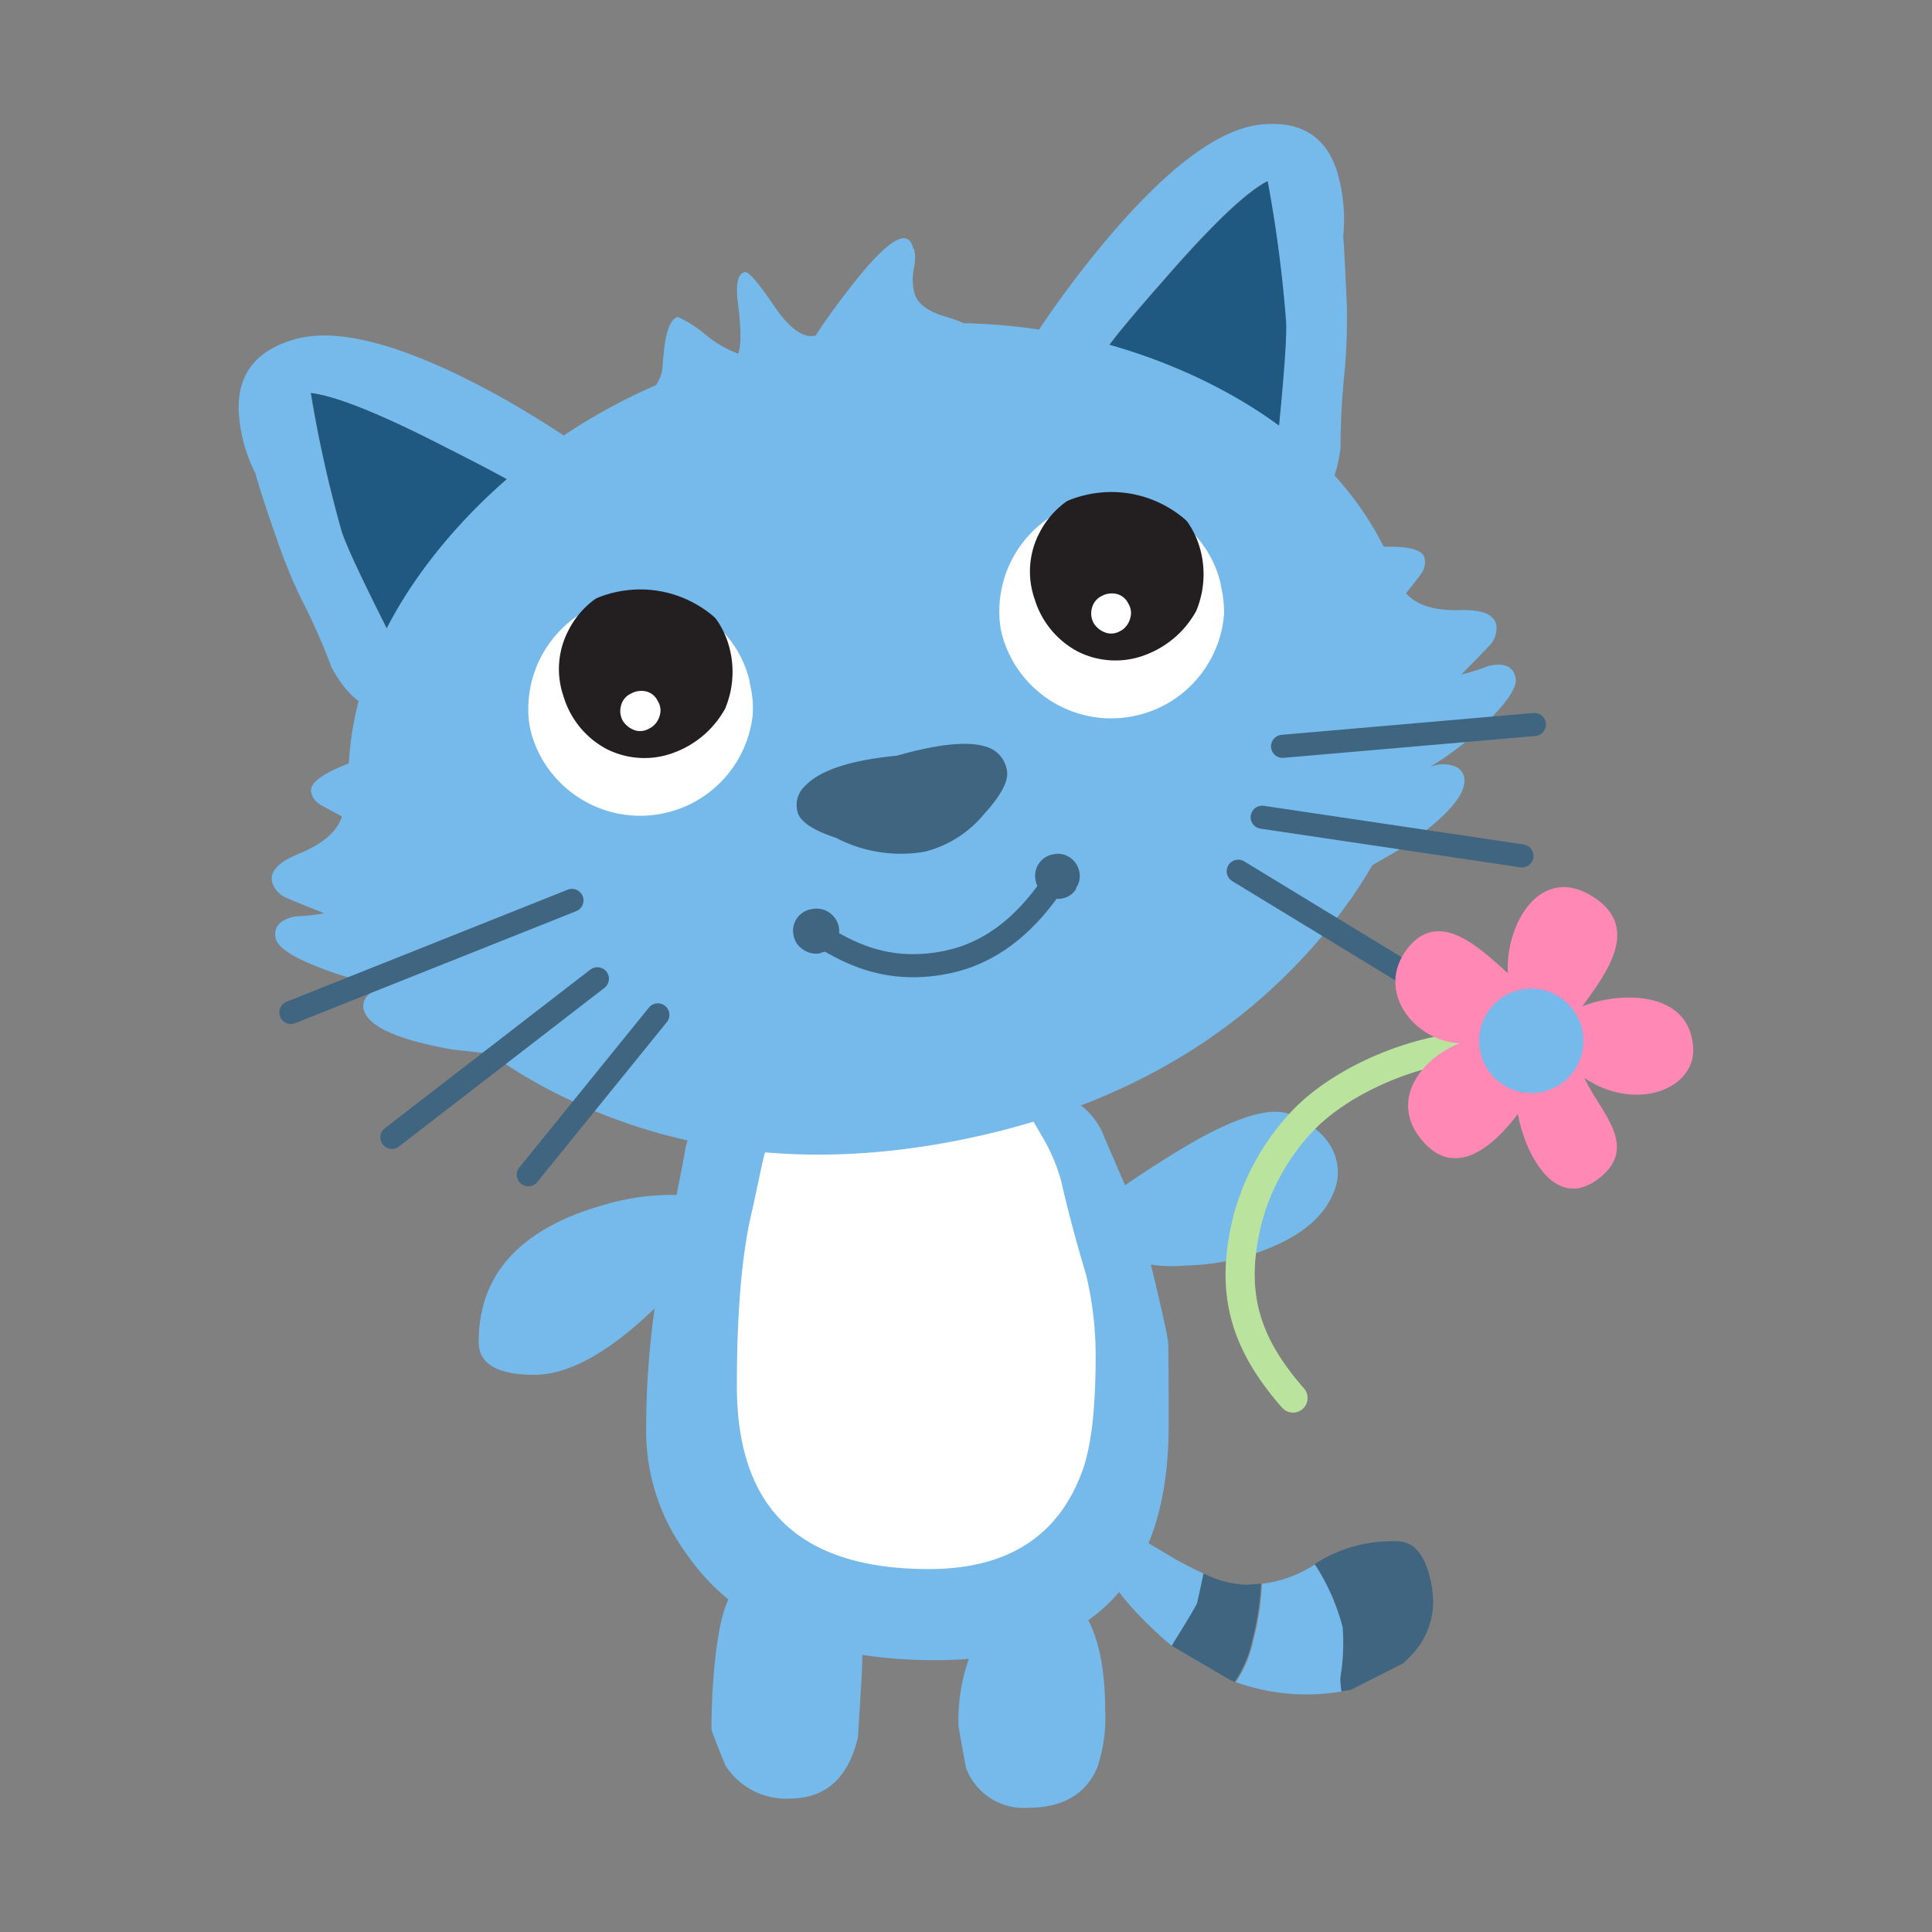 <svg id="Layer_1" data-name="Layer 1" xmlns="http://www.w3.org/2000/svg" width="7.06cm" height="7.06cm" viewBox="0 0 200 200"><rect x="0" y="0" width="200" height="200" fill="#808080" stroke="none"/><defs><style>.cls-1,.cls-10{fill:#75baeb;}.cls-1,.cls-2,.cls-3,.cls-4,.cls-7{fill-rule:evenodd;}.cls-2{fill:#1f5880;}.cls-3{fill:#fff;}.cls-4{fill:#406580;}.cls-5,.cls-6,.cls-8{fill:none;}.cls-5{stroke:#406580;stroke-width:2.39px;}.cls-5,.cls-8{stroke-linecap:round;stroke-linejoin:round;}.cls-6{stroke:#75baeb;stroke-miterlimit:10;stroke-width:4.47px;}.cls-7{fill:#231f20;}.cls-8{stroke:#bae39d;stroke-width:3.02px;}.cls-9{fill:#ff88b4;}</style></defs><title>kitten-2</title><path class="cls-1" d="M40.73,66.5q3.87-1.37,9.62-7.35,5.68-5.8,5.21-7.5-.2-.69-9.55-5.4-9.94-5.1-13.85-5.57a130.51,130.51,0,0,0,3.14,14.1q.52,2,5.41,11.6Zm16.82-5.44Q49.22,71.12,41,73.35q-3.82,1-6.68-4.27a66.7,66.7,0,0,0-3.21-7.24,55,55,0,0,1-2.44-6Q27,51.09,26.44,49a16.06,16.06,0,0,1-1.72-6.32q-.29-5.89,5.92-7.59,6.86-1.84,20.8,5.79a104.05,104.05,0,0,1,9,5.62q3.74,2.58,3.82,3,.73,2.7-6.76,11.64"/><path class="cls-2" d="M40.73,66.5l0-.11q-4.89-9.64-5.41-11.6a130.89,130.89,0,0,1-3.13-14.1q3.92.47,13.85,5.57,9.35,4.71,9.55,5.4.47,1.7-5.21,7.5-5.76,6-9.63,7.35"/><path class="cls-1" d="M114,37.18q.19,1.7,7.17,5.29,7.16,3.66,11,3.68V46.1q1.12-11,.92-13a135,135,0,0,0-1.9-14.36q-3.29,1.7-10.52,10-6.76,7.65-6.71,8.42m1.39,9.59q-9.72-5.92-10-8.74,0-.44,2.38-4.15,2.91-4.32,6.27-8.39,9.94-12,16.66-12.59,6.11-.56,7.79,5a17.53,17.53,0,0,1,.6,6.61c.12,1.47.24,3.94.38,7.38a63,63,0,0,1-.22,6.45,77,77,0,0,0-.44,8.06q-.72,5.93-4.52,6.28-8.11.69-18.93-6"/><path class="cls-2" d="M114,37.18q-.05-.77,6.7-8.42,7.24-8.31,10.53-10a136,136,0,0,1,1.89,14.36q.2,2-.92,13v.05q-3.88,0-11-3.68-7-3.59-7.17-5.29"/><path class="cls-1" d="M72.38,113.6c.28-1.27.74-2,1.37-2.33q2.69-1.14,12-.18,17.79.24,23.7,2.15a7.17,7.17,0,0,1,4.84,4.42l2.27,5.25a27.33,27.33,0,0,1,1.79,4.78q2.39,9.67,2.57,11.22.06.66.06,8.66,0,24.29-24.12,24.29-18.21,0-25.79-11a21.44,21.44,0,0,1-4.18-12.36A89.36,89.36,0,0,1,69,128.65q1.56-7.34,2-10,1-3.4,1.31-5"/><path class="cls-3" d="M80.38,115.93a7.62,7.62,0,0,0,.24-2.15,3.78,3.78,0,0,1,.84-2.39A8.16,8.16,0,0,1,85,109.25a17.93,17.93,0,0,1,3.88-1Q103,106.14,105.22,113q.78,1.43,2.63,4.59a19,19,0,0,1,2,4.66q1,4.42,2.57,9.67a35.6,35.6,0,0,1,1,8.54q0,8.06-1.38,11.82-3.7,10.15-15.88,10.15-10.86,0-15.76-5.55-4.12-4.66-4.12-13.43,0-11.7,1.61-18.27c.44-2,.76-3.58,1-4.65a24.18,24.18,0,0,1,1.49-4.6"/><path class="cls-1" d="M94.63,25.76a4.63,4.63,0,0,1,0,1.9,5.61,5.61,0,0,0,0,2.55c.24,1.13,1.31,2,3.22,2.56a13.06,13.06,0,0,1,1.91.69A59.65,59.65,0,0,1,124,39.1q18.56,8.79,22.16,25.9t-9.87,32.58q-13.45,15.51-36.12,20.27t-41.23-4Q40.42,105.1,36.82,88t9.86-32.63a59.63,59.63,0,0,1,21.23-15.5,4.26,4.26,0,0,0,.66-1.66c.08-1.16.18-2.13.3-2.93.29-1.53.72-2.35,1.31-2.47a12.59,12.59,0,0,1,2.74,1.74,12.44,12.44,0,0,0,3.49,2.07q.48-1.2,0-5.07-.42-3.14.69-3.38.58-.12,3,3.45t4.32,3.12a77.26,77.26,0,0,1,4.7-6.36q4.77-5.75,5.43-2.6"/><path class="cls-1" d="M133.5,52.24q2.22-.77,3.59,2.29,1.61,2.16,6.11,2.07,4-.11,4.27,1.17a2,2,0,0,1-.29,1.53c-.19.28-.73,1-1.63,2.11q1.61,1.86,5.61,1.75,3.39-.1,3.74,1.53a2.63,2.63,0,0,1-.81,2.24q-.7.76-2.61,2.68l-.2.22a22.65,22.65,0,0,0,2.86-.91c1.6-.34,2.51.08,2.76,1.25q.28,1.34-2.89,4.51a29.35,29.35,0,0,1-5.59,4.47l-.37.26a3.36,3.36,0,0,1,2.75,0,1.59,1.59,0,0,1,.76,1q.57,2.69-6.77,7.58-7.45,4.3-7.51,4.32a1.71,1.71,0,0,1-1.75-.49,1.9,1.9,0,0,1-.43-.89,68.56,68.56,0,0,0,2-7.18q1.82-7.88.88-12.38-1.05-5-2.08-8.47a16.7,16.7,0,0,0-2.26-4.34,13.29,13.29,0,0,1-1.89-3.75c-.26-1.25.33-2.12,1.77-2.63"/><path class="cls-1" d="M42.77,71.3q2.28-.18,2.67,1.69a13.15,13.15,0,0,1-.21,4.19,16.7,16.7,0,0,0-.32,4.88q.44,3.57,1.5,8.59.94,4.5,5.79,11a68.26,68.26,0,0,0,4.69,5.79,1.87,1.87,0,0,1,0,1,1.71,1.71,0,0,1-1.41,1.15s-2.91-.31-8.61-.94q-8.68-1.53-9.24-4.22a1.57,1.57,0,0,1,.29-1.22,3.38,3.38,0,0,1,2.5-1.14l-.44-.09A29.1,29.1,0,0,1,33,100.13q-4.18-1.62-4.46-3-.37-1.75,2-2.26a22.75,22.75,0,0,0,3-.32l-.27-.13q-2.53-1-3.47-1.41a2.63,2.63,0,0,1-1.64-1.73q-.34-1.64,2.8-2.91,3.71-1.51,4.44-3.86c-1.28-.67-2.06-1.09-2.34-1.27A2,2,0,0,1,32.21,82q-.27-1.28,3.44-2.79,4.15-1.73,4.76-4.36,0-3.36,2.37-3.55"/><path class="cls-4" d="M83.47,81.23q2.38-2.33,9.37-3,6.62-1.88,9.39-.88a3,3,0,0,1,2,2.38c.22,1.06-.56,2.56-2.34,4.52a11.63,11.63,0,0,1-6.13,3.91,14.44,14.44,0,0,1-9.2-1.42c-2.4-.79-3.75-1.69-4-2.69a2.7,2.7,0,0,1,.93-2.82"/><path class="cls-5" d="M68.1,105.06,54.69,121.61m73.49-31.42,17.28,10.52m-83.62.61L40.57,117.74M59.21,93.21l-29.1,11.6M130.66,84.6l26.89,4M132.77,77.26,158.84,75"/><path class="cls-5" d="M84.22,96.45c2.22,1.18,6.6,4.68,13.9,3.13,6.58-1.38,10.07-6.89,11.39-8.82"/><path class="cls-1" d="M82.12,164.58a9.77,9.77,0,0,1,.6,1.14q4.78-4.78,6.09-.06a35.29,35.29,0,0,1,.42,7.1q0,.54-.42,7.1-1.49,6.33-7.1,6.33a7.43,7.43,0,0,1-6.63-3.46q-1.43-3.52-1.43-3.7a67.45,67.45,0,0,1,.42-7.58q.84-7.34,3-7.34a.69.69,0,0,1,.54.3.53.53,0,0,0,.48.3c.2-.16.42-.32.66-.48a2.59,2.59,0,0,1,1.44-.48,2.25,2.25,0,0,1,2,.84"/><path class="cls-1" d="M101.64,168.82q2.15-3.7,5.19-4.42t5.19,2.27q2.39,3.4,2.39,10.44a16,16,0,0,1-.84,5.91q-1.79,4.12-7.17,4.12A6.35,6.35,0,0,1,100,183q-.78-4.18-.78-4.42a19.17,19.17,0,0,1,2.39-9.79"/><path class="cls-1" d="M76,126.08q-12.54,16.23-20.66,16.24-5.79,0-5.79-3.4,0-10.63,13.25-14.27a24.3,24.3,0,0,1,9.07-.84q4.12.42,4.12,2.27"/><path class="cls-1" d="M122.81,131a23.65,23.65,0,0,0,9.06-2q4.65-2,6.13-5.41a5.33,5.33,0,0,0,.32-3.57q-.75-2.93-4.69-4.63-3.29-1.43-12.08,4-7.84,4.86-8.44,6.23-1.16,2.69,2,4.17a15.87,15.87,0,0,0,7.74,1.21"/><path class="cls-1" d="M121.31,170.37q-.8-.64-1.58-1.37-5.43-5.07-5.43-7.7a2.47,2.47,0,0,1,.18-1.08,3.12,3.12,0,0,1,1.61-1.07A.53.53,0,0,0,116,159a1,1,0,0,1-.12-.54q0-.54,4.66,2.27a38.33,38.33,0,0,0,4.09,2.18c-.43,2-.65,3.06-.69,3.13q-.42.84-2.21,3.7l-.39.66m14.8-8.5a22.08,22.08,0,0,1,2.9,6.53,22.07,22.07,0,0,1-.24,5.25,8.74,8.74,0,0,0,.12,1.4l1-.18a21.74,21.74,0,0,1-12-.77,12.1,12.1,0,0,0,1.82-4.33,27.32,27.32,0,0,0,.89-5.85,12.73,12.73,0,0,0,5.58-2.06"/><path class="cls-4" d="M130.53,163.92a27.28,27.28,0,0,1-.9,5.85,12,12,0,0,1-1.82,4.33l-.45-.18-6.06-3.55c.12-.21.25-.43.39-.66q1.79-2.86,2.21-3.7.05-.11.69-3.13a10.71,10.71,0,0,0,4.15,1.16H129a13.48,13.48,0,0,0,1.55-.12m9.32,11-1,.18a9,9,0,0,1-.12-1.4,22,22,0,0,0,.24-5.25,21.93,21.93,0,0,0-2.9-6.54l.15-.09a14.71,14.71,0,0,1,8.36-2.27q2.33,0,3.28,3.22a11.4,11.4,0,0,1,.48,3.28,8.08,8.08,0,0,1-2.63,5.67l-.09.09-.09.09-.08.09-.09.09-.09.09Z"/><path class="cls-4" d="M111.41,92A2.11,2.11,0,0,1,110,93a2.29,2.29,0,0,1-1.78-.36,2.2,2.2,0,0,1-1-1.44,2.25,2.25,0,0,1,1.8-2.76,2.19,2.19,0,0,1,1.71.31,2.3,2.3,0,0,1,1,1.49,2.1,2.1,0,0,1-.37,1.72"/><path class="cls-4" d="M84.95,98.67a2.29,2.29,0,0,1-1.79-.36,2.19,2.19,0,0,1-1-1.44A2.25,2.25,0,0,1,84,94.12a2.35,2.35,0,0,1,2.82,1.78,2.1,2.1,0,0,1-.37,1.73,2.16,2.16,0,0,1-1.49,1"/><circle class="cls-6" cx="115.3" cy="61.97" r="13.95" transform="translate(-10.28 25.04) rotate(-11.87)"/><path class="cls-3" d="M77.61,70.56a11.26,11.26,0,0,0-5.26-7.17,11.66,11.66,0,0,0-12,20,12.42,12.42,0,0,0,9,1.36,11.53,11.53,0,0,0,7.13-5.33,12.34,12.34,0,0,0,1.1-8.87"/><path class="cls-7" d="M69.67,77.95a8.66,8.66,0,0,1-6.89-.42,9.13,9.13,0,0,1-4.44-5.43,8.63,8.63,0,0,1,.52-6.87,9,9,0,0,1,12-4,9.18,9.18,0,0,1,4.44,5.12,9.87,9.87,0,0,1-.23,7,10,10,0,0,1-5.41,4.6"/><path class="cls-3" d="M67.29,75.38a2.13,2.13,0,0,0,1-1.29,1.81,1.81,0,0,0-.2-1.52,1.8,1.8,0,0,0-1.23-1,2.24,2.24,0,0,0-1.58.25A1.85,1.85,0,0,0,64.3,73a2.09,2.09,0,0,0,.18,1.63,2.38,2.38,0,0,0,1.35,1,1.85,1.85,0,0,0,1.47-.27"/><circle class="cls-6" cx="66.27" cy="72.74" r="13.95" transform="translate(-13.54 15.18) rotate(-11.87)"/><path class="cls-3" d="M126.37,60.46a11.25,11.25,0,0,0-5.26-7.17,11.66,11.66,0,0,0-12,20,12.4,12.4,0,0,0,9,1.36,11.5,11.5,0,0,0,7.13-5.33,12.33,12.33,0,0,0,1.1-8.87"/><path class="cls-7" d="M118.43,67.85a8.67,8.67,0,0,1-6.89-.42A9.15,9.15,0,0,1,107.1,62a8.63,8.63,0,0,1,.52-6.87,9.05,9.05,0,0,1,12-4,9.17,9.17,0,0,1,4.44,5.12,9.87,9.87,0,0,1-.23,7,10,10,0,0,1-5.41,4.6"/><path class="cls-3" d="M116.06,65.28A2.13,2.13,0,0,0,117,64a1.83,1.83,0,0,0-.2-1.52,1.8,1.8,0,0,0-1.23-1,2.22,2.22,0,0,0-1.58.25,1.85,1.85,0,0,0-.94,1.17,2.1,2.1,0,0,0,.18,1.63,2.37,2.37,0,0,0,1.35,1,1.84,1.84,0,0,0,1.47-.26"/><circle class="cls-6" cx="115.03" cy="62.65" r="13.95" transform="translate(-10.42 25) rotate(-11.87)"/><path class="cls-8" d="M155.85,108.38c-6.63-.83-15.75,2.5-20.62,7.26a23.67,23.67,0,0,0-6.08,10.58c-1.91,7.61-.25,12.85,4.7,18.5"/><path class="cls-9" d="M151.18,108c-4.75-.17-8.9-5.41-5.48-9.81,3.27-4.21,7.53,0,10.39,2.55-.26-5.15,3.43-11.43,8.9-7.86,4.85,3.17,1.36,7.78-1.19,11.3,3.62-1.49,11-1.81,11.47,4.15.37,4.45-6,6.84-11.25,3.26,1.48,3.34,5.73,7,1.61,10.31-4.72,3.82-7.86-2.79-8.5-6.58-2.28,3-6.44,7.11-10.07,2.55-3.27-4.11.21-8.4,4.11-9.9.13,0,.14,0,0,0"/><path class="cls-10" d="M158.17,102.36a5.4,5.4,0,1,0,5.73,5,5.4,5.4,0,0,0-5.73-5"/></svg>
